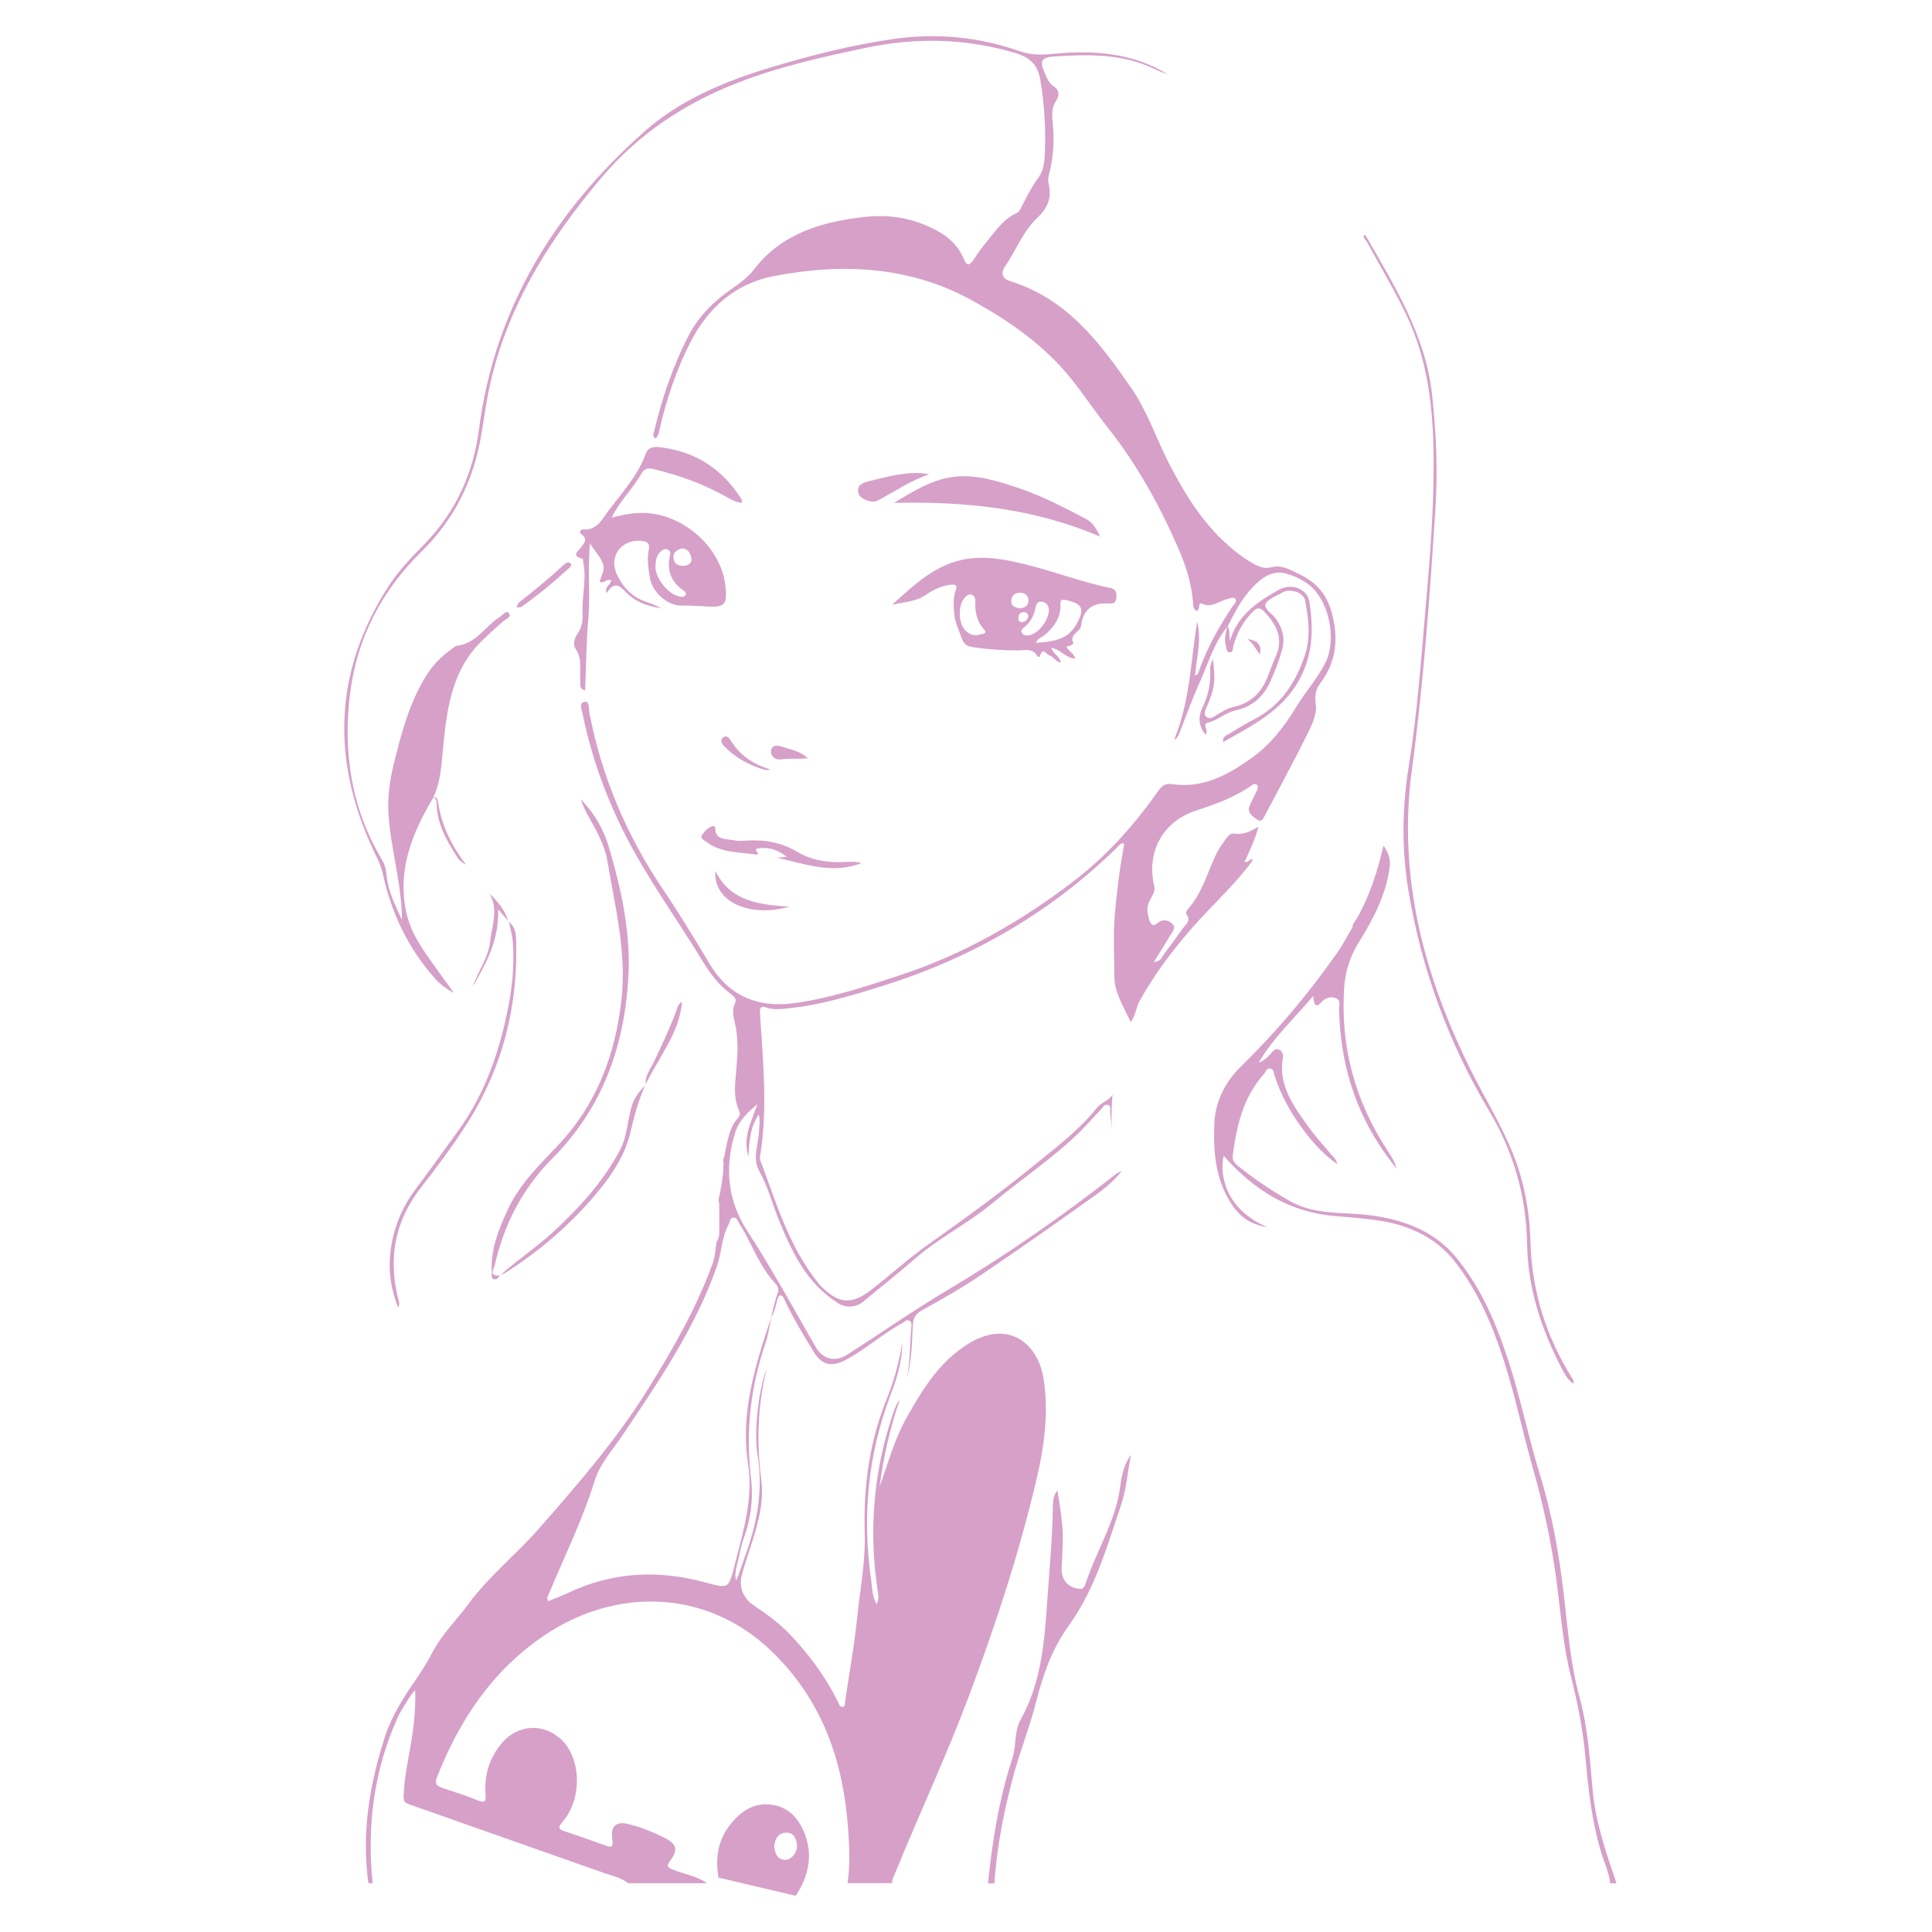 <?xml version="1.0" encoding="utf-8"?>
<!-- Generator: Adobe Illustrator 26.0.2, SVG Export Plug-In . SVG Version: 6.00 Build 0)  -->
<svg version="1.1" xmlns="http://www.w3.org/2000/svg" xmlns:xlink="http://www.w3.org/1999/xlink" x="0px" y="0px"
	 viewBox="0 0 360 360" style="enable-background:new 0 0 360 360;" xml:space="preserve">
<style type="text/css">
	.st0{display:none;}
	.st1{display:inline;}
	.st2{fill:#D6A0C9;}
</style>
<g id="Layer_2" class="st0">
	<rect x="7.04" y="7.04" class="st1" width="346.21" height="346.21"/>
</g>
<g id="Layer_1">
	<g>
		<path class="st2" d="M248.09,113.96c-0.94-3.33-2.9-5.51-6-6.98c-1.59-0.75-3.2-1.77-5.05-1.3c-1.31,0.34-2.29,0.01-3.34-0.56
			c-1.32-0.73-2.53-1.58-3.69-2.52c-5.44-4.41-9-10.08-12.09-16.07c-2.46-4.77-4.11-9.89-7.22-14.37
			c-5.82-8.36-11.84-16.5-22.61-19.82c-1.48-0.46-1.53-1.65-0.88-2.59c2.12-3.07,3.38-6.66,6.21-9.3c1.78-1.66,2.55-3.61,2.03-5.95
			c-0.14-0.62-0.19-1.23-0.02-1.86c0.86-3.24,1.07-6.53,0.72-9.85c-0.15-1.43-0.2-2.83,0.72-4.15c0.52-0.75,0.52-1.85-0.34-2.4
			c-1.16-0.74-1.52-1.82-1.98-2.92c-0.8-1.93-0.48-2.64,1.79-2.79c5.48-0.36,10.95-0.53,16.26,1.28c1.72,0.59,3.28,1.49,5,2.05
			c-6.55-4.05-13.92-4.56-21.35-3.82c-2.25,0.23-4.18,0.22-6.22-0.49c-7.65-2.69-15.52-3.44-23.6-2.28
			c-7.66,1.11-15.13,2.99-22.5,5.2c-8.69,2.6-17.1,6.06-23.8,11.99c-17.03,15.08-27.99,33.28-30.87,55.49
			c-1.04,8.03-4.2,15.3-10.1,21.36c-2.37,2.44-4.77,4.87-6.61,7.7c-10.72,16.47-10.87,33.5-2.24,50.95
			c0.49,0.99,0.85,2.05,1.09,3.14c1.57,7.15,4.69,13.62,9.66,19.24c0.98,1.11,2.18,1.94,3.48,2.67c-0.64-1.07-1.43-1.99-2.12-2.98
			c-2.65-3.79-5.71-7.4-6.71-12.01c-1.72-7.91,1.1-14.88,5.14-21.58l-0.05,0.03c1.4-3.04,1.48-6.29,1.8-9.53
			c0.72-7.19,1.66-14.33,7.5-19.83c1.22-1.15,2.43-2.29,3.71-3.37c0.48-0.4,1.62-0.79,0.97-1.52c-0.5-0.56-1.08,0.38-1.58,0.69
			c-2.78,1.72-4.37,5.02-8.14,5.44c-0.23,0.03-0.44,0.27-0.65,0.42c-2.13,1.44-3.83,3.22-5.14,5.38c-3.08,5.06-4.52,10.63-5.9,16.23
			c-0.73,2.99-1.17,6-0.99,9.1c0.39,6.72,2.51,13.23,2.52,19.95c-1.15-2.58-2.55-5.21-2.83-8.12c-0.11-1.17-0.35-2.2-0.92-3.16
			c-5.77-9.68-7.26-20.2-5.91-30.98c1.26-10.1,5.78-19.03,13.33-26.42c5.33-5.23,8.72-11.43,10.43-18.43
			c0.88-3.58,1.23-7.26,1.94-10.88c2.99-15.34,10.98-28.32,21.14-40.34c6.88-8.14,15.5-13.86,25.59-17.76
			c7.67-2.96,15.69-4.76,23.77-6.45c9.38-1.96,18.55-1.74,27.77,0.99c2.95,0.87,4.2,2.45,4.63,4.96c0.74,4.38,1.04,8.81,0.87,13.25
			c-0.06,1.66-0.12,3.48-1.14,4.89c-1.38,1.92-2.42,3.96-3.46,6.04c-0.17,0.33-0.45,0.58-0.78,0.74c-2.45,1.14-3.81,3.28-5.4,5.19
			c-0.82,0.99-1.58,2.02-2.28,3.09c-0.84,1.28-1.42,1.8-2.01,0.33c-0.86-2.17-2.43-3.88-4.5-5.08c-4.3-2.49-8.91-3.42-14.01-2.87
			c-8.19,0.89-15.61,3.23-20.59,9.74c-1.55,2.02-3.54,3.13-5.42,4.55c-2.83,2.14-5.16,4.66-6.76,7.74
			c-3.01,5.8-5.07,11.92-6.54,18.22c-0.07,0.32-0.3,0.75,0.36,0.99c0.6-0.53,0.64-1.29,0.8-1.98c1.3-5.5,3.07-10.85,5.68-15.93
			c3.24-6.31,8.25-10.91,15.56-12.31c12.71-2.44,25.23-1.86,36.79,4.47c7.12,3.91,13.71,8.52,18.72,14.83
			c2.3,2.89,4.34,5.97,6.64,8.87c5.71,7.21,10.02,15.11,13.56,23.44c1.22,2.86,2.04,5.79,2.35,8.87c0.07,0.67-0.09,1.51,0.7,1.92
			c0.79-0.27,0.14-1.74,1-1.35c1.93,0.87,3.18-0.56,4.74-0.86c0.5-0.1,1.09-0.51,1.47-0.05c0.37,0.46-0.18,0.93-0.45,1.32
			c-2.62,3.85-4.84,7.88-6.37,12.23c-0.1,0.29-0.18,0.61-0.69,0.69c0.31-3.34,1.25-6.64,0.39-9.99c-1.19,7.39-1.32,14.93-4.3,22.02
			c0.78-0.37,0.91-1.04,1.15-1.64c1.18-2.98,2.24-6,3.57-8.92c1.64-3.59,2.65-7.47,5.3-10.61c1.6-3.22,3.27-6.41,6.25-8.73
			c1.23-0.96,2.78-1.52,4.4-1.12c1.46,0.36,2.84,1.01,4.09,1.85c4.04,2.74,5.75,10.4,3.36,14.98c-1.47,2.81-3.61,5.23-5.26,7.93
			c-2.26,3.72-4.88,7.18-8.53,9.75c-4.34,3.06-8.96,5.63-14.76,4.76c-1.23-0.19-1.89,0.4-2.55,1.33c-4.49,6.37-9.67,12.18-16.03,17
			c-9.71,7.36-20.21,13.39-32.03,17.28c-6.5,2.13-12.96,4.3-19.81,5.22c-6.96,0.94-12.25-1.56-15.67-7.3
			c-2.79-4.68-5.63-9.34-8.68-13.87c-6.84-10.14-11.45-21.06-13.73-32.88c-0.15-0.75,0.05-2.3-0.91-2.12
			c-1.11,0.2-0.51,1.59-0.33,2.46c1.9,9.13,5.24,17.82,9.86,25.99c3.89,6.87,8.51,13.38,12.63,20.14c1.38,2.27,2.96,4.26,5.1,5.88
			c0.6,0.45,1.15,0.93,0.77,1.73c-0.59,1.23-0.31,2.45-0.02,3.67c0.69,2.91,0.52,5.85,0.26,8.77c-0.23,2.56-0.59,5.1,0.52,7.56
			c0.23,0.51,0.17,0.97-0.22,1.39c-1.55,1.69-1.82,3.83-2.3,5.9c-0.14,0.6-0.18,1.42-0.48,1.86c0.06,0.23,0.1,0.47,0.1,0.71
			c-0.02,2.3-0.45,4.56-0.94,6.8c0.09,0.29,0.15,0.6,0.15,0.89v5.26c0,0.61-0.19,1.17-0.51,1.66c0,0.02,0,0.04,0,0.06
			c-0.24,1.28-0.25,2.6-0.7,3.86c-3,8.31-7.38,15.95-12.08,23.51c-5.83,9.38-13.07,17.72-20.36,26.02
			c-4.2,4.79-9.32,8.86-13.1,14.02c-2.18,2.97-4.91,5.58-6.62,8.86c-0.94,1.8-2.01,3.51-3.16,5.19c-2.3,3.36-4.51,6.77-5.76,10.63
			c-2.89,8.92-4.39,17.98-3.09,27.33h0.79c-1.09-10.67,0.2-21.03,4.7-30.94c0.67-1.48,1.66-2.83,2.52-4.24
			c0.12-0.2,0.32-0.36,0.72-0.78c0.09,3.81-0.32,7.28-0.94,10.74c-0.54,3-1.12,5.99-1.23,9.05c-0.03,0.93,0.29,1.2,1.03,1.47
			c12.14,4.27,24.27,8.54,36.4,12.82c1.51,0.53,3.14,0.85,4.42,1.88h14.68c-1.86-1.35-4.2-1.67-6.29-2.5
			c-1.06-0.42-1.34-0.67-0.59-1.67c1.59-2.11,1.24-3.19-1.24-4.4c-2.17-1.06-4.4-1.98-6.8-2.51c-1.92-0.42-2.96,0.45-2.77,2.35
			c0.22,2.26,0.23,2.24-2.03,1.42c-2.15-0.78-4.31-1.54-6.48-2.26c-1.15-0.38-1.9-0.53-0.69-1.91c3.67-4.2,3.46-11.74-0.21-15.25
			c-3.35-3.2-8.23-2.89-11.2,0.71c-2.3,2.79-3.23,5.98-2.96,9.47c0.1,1.3-0.07,1.68-1.51,1.09c-2.11-0.86-4.31-1.56-6.48-2.28
			c-1.11-0.37-1.55-0.78-1.06-2.03c4.15-10.5,10.19-19.77,19.98-26.39c13.41-9.07,30.4-8.67,42.45,3.02
			c9.5,9.21,13.28,20.57,14.18,33.04c0.24,3.36,0.38,6.73-0.11,10.09h8.33c-0.08-0.66,0.27-1.21,0.51-1.79
			c4.49-11.05,9.57-21.87,13.76-33.03c4.95-13.2,9.35-26.55,12.56-40.22c1.46-6.22,2.38-12.48,1.38-18.9
			c-1.03-6.64-6.57-11.18-14.04-6.57c-5.39,3.33-8.49,8.46-11.42,13.63c-2.32,4.09-3.53,8.62-5.11,13.01
			c0.72-5.53,1.94-10.94,3.77-16.23c-0.62,0.75-0.94,1.64-1.24,2.53c-3.68,10.83-4.58,21.87-2.88,33.11
			c0.19,1.26,0.19,1.26-0.17,2.51c-0.89-1.52-0.84-3.04-1.04-4.44c-1.71-11.83-0.67-23.41,3.64-34.68c1.19-3.12,2.15-6.29,2.14-9.64
			c-0.58,3.65-1.55,7.2-2.95,10.64c-3.26,8.07-4.29,16.49-4.04,25.01c0.16,5.29-0.89,10.41-1.41,15.6
			c-0.52,5.19-1.47,10.35-2.23,15.52c-0.06,0.41,0.11,1.01-0.49,1.08c-0.56,0.07-0.65-0.54-0.84-0.92c-2.3-4.6-5.32-8.75-8.91-12.52
			c-1.99-2.09-4.34-3.82-6.77-5.44c-1.92-1.28-2.86-3.39-2.27-5.59c0.95-3.57,2.35-7.01,3.17-10.62c0.55-2.42,0.78-4.85,0.47-7.25
			c-0.88-6.81-0.72-13.55,1.01-20.69c-1.42,3.57-2.44,11.78-1.73,15.91c1.13,6.6-0.03,12.9-2.31,19.1
			c-0.56,1.51-1.01,3.05-1.66,4.55c-0.42-1.73,0.36-3.32,0.64-4.96c0.21-1.23,0.6-2.43,1.01-3.61c1.2-3.5,1.56-7.07,1.12-10.72
			c-1.04-8.57-0.05-16.93,2.75-25.13c0.52-1.53,0.71-3.17,1.05-4.76c-2.95,8.89-5.82,17.84-4.35,27.29
			c1.04,6.67-0.95,12.84-2.53,19.12c-1.1,4.34-1.08,4.22-5.75,2.98c-8.68-2.31-17.15-1.83-25.3,2.06c-1.17,0.56-2.4,1-3.62,1.5
			c-0.42-0.53-0.06-0.95,0.11-1.38c2.89-6.95,6.25-13.76,8.47-20.89c1.05-3.38,3.23-5.68,5.06-8.38
			c6.82-10.11,13.71-20.18,17.75-31.68c0.91-2.59,0.87-5.43,2.23-7.91c0.25-0.46,0.17-1.26,0.97-1.22c0.59,0.03,0.71,0.67,0.98,1.09
			c2.37,3.72,3.69,7.99,6.82,11.31c0.41,0.43,0.58,1.06,0.37,1.61c-0.57,1.48-0.87,3.04-1.26,4.56c0.71-1.02,0.86-2.2,1.19-3.33
			c0.09-0.33,0.21-0.82,0.71-0.73c0.23,0.04,0.44,0.42,0.56,0.69c1.58,3.43,3.55,6.66,5.53,9.88c1.49,2.43,3.3,2.83,5.93,1.43
			c3.75-1.99,6.84-4.86,10.57-6.87c0.39-0.21,0.72-0.67,1.2-0.47c0.59,0.24,0.48,0.85,0.44,1.32c-0.29,3.16-0.21,6.34-0.81,9.47
			c0.82-3.17,0.96-6.43,1.07-9.66c0.05-1.39,0.39-2.28,1.73-3.03c3.64-2.03,7.29-4.07,10.73-6.39c7.04-4.75,13.98-9.65,20.9-14.56
			c1.92-1.36,3.81-2.8,5.61-4.99c-0.61,0.27-0.79,0.31-0.91,0.41c-9.97,7.82-20.37,15.1-31.35,21.63
			c-6.44,3.83-12.56,8.09-18.84,12.13c-2.34,1.51-4.65,0.91-6.01-1.48c-4.1-7.19-8.09-14.45-12.61-21.41
			c-3.8-5.83-4.3-11.95-2.37-18.34c0.66-2.19,2.29-3.9,4.19-5.39c-1.13,3.2-2.81,6.25-1.68,9.72c0.18-2.63,0.21-5.28,1.93-7.83
			c0.29,1.26,0.07,2.23,0.03,3.21c-0.1,2.45-1.28,4.96,0.06,7.36c1.68,3.01,2.48,6.31,3.78,9.44c2.4,5.76,5.04,11.45,10.9,15.18
			c1.48,0.94,3.37,0.8,4.72-0.32c3.2-2.66,6.47-5.23,9.6-7.97c4.42-3.86,9.83-6.53,14.36-10.29c5.5-4.56,11.53-8.56,16.6-13.58
			c1.28-1.26,2.42-2.64,3.68-3.93c0.37-0.38,0.68-1.11,1.38-0.85c0.57,0.21,0.31,0.88,0.36,1.35c0.13,1.11,0.24,2.22,0.36,3.32
			c-0.19-2.46-0.07-4.89,0.09-6.66c-0.34,0.96-2.12,1.5-3.02,2.63c-3.29,4.11-7.52,7.27-11.61,10.6
			c-6.31,5.14-12.9,9.93-19.57,14.64c-3.75,2.64-7.12,5.75-10.75,8.55c-3.65,2.82-5.95,2.61-9.14-0.43
			c-0.19-0.19-0.5-0.52-0.67-0.73c-5.54-6.83-7.87-14.99-10.85-22.88c-0.1-0.26-0.12-0.53-0.08-0.8c1.48-8.91,0.55-17.82-0.01-26.72
			c-0.08-1.2,0.3-1.35,1.24-1.02c1.03,0.36,2.03,0.32,3.11,0.23c6.44-0.54,12.52-2.4,18.62-4.31c16.96-5.32,31.66-13.96,44-26.18
			c0.21-0.2,0.4-0.51,0.9-0.24c-0.31,1.92-0.7,3.88-0.94,5.85c-0.38,3.1-0.79,6.2-0.93,9.31c-0.15,3.12,0.04,6.25,0.02,9.37
			c-0.02,3.2,1.78,5.8,3.04,8.66c0.96-1.17,0.96-2.62,1.64-3.85c2.7-4.9,6.05-9.38,9.76-13.62c3.67-4.19,7.87-7.95,11.18-12.41
			c0.09-0.12,0.1-0.3,0.15-0.48c-0.6-0.05-0.79,0.71-1.49,0.53c0.93-2.07,1.9-4.02,2.59-6.58c-1.71,1.06-3.05,1.56-4.63,1.29
			c-0.58-0.1-1.07,0.47-1.4,0.94c-0.62,0.88-1.3,1.75-1.76,2.71c-1.73,3.54-2.66,7.45-5.43,10.51c-0.19,0.21-0.35,0.7-0.23,0.85
			c0.99,1.23-0.13,1.93-0.71,2.75c-1.14,1.61-2.32,3.19-3.5,4.78c-0.39,0.52-0.52,1.31-1.83,1.37c1.09-1.75,2.08-3.31,3.02-4.89
			c0.4-0.68,1.21-1.45,0.43-2.19c-0.78-0.74-1.84-0.97-2.84-0.11c-1.14,0.97-1.45-0.39-1.75-1.82c-0.1-0.49-0.11-1,0.01-1.48
			c0.42-1.61,1.51-2.26,1.19-3.64c-1.49-6.37,1.59-12.09,7.95-14.12c3.54-1.13,6.93-2.4,9.98-4.46c0.34-0.23,0.75-0.7,1.21-0.28
			c0.39,0.36,0.08,0.84-0.09,1.23c-0.4,0.92-0.95,1.79-1.29,2.73c-0.48,1.3,0.61,1.96,1.5,2.56c0.7,0.46,1.04-0.2,1.31-0.71
			c2.62-4.97,5.3-9.91,7.8-14.94c0.89-1.79,1.96-3.86,1.75-5.68c-0.18-1.58-0.16-2.8,0.75-4
			C249.07,123.31,249.48,118.88,248.09,113.96z"/>
		<path class="st2" d="M163.57,304.8c-0.92-0.31-1.21-0.02-1.32,0.92c-0.59,4.84-1.29,9.66-1.93,14.49
			c-0.3,2.26-0.95,4.46-0.25,6.83c2.03,6.84,2.79,13.83,2.32,20.93c-0.04,0.68-0.01,1.37-0.01,2.05
			c11.68-25.26,22-50.88,28.21-78.36c-2.69,1.49-4.81,2.72-6.99,3.86c-4.44,2.31-8.97,4.47-13.35,6.87
			c-1.62,0.88-4.08,1.42-4.53,3.06c-0.97,3.51-2.09,7.08-1.59,10.84c0.32,2.41,1.46,4.69,1.23,7.18c-0.1,1.12-0.26,2.12-1.86,1.28
			c0.79,0.1,1.29-0.13,1.3-0.97c0.01-1.43-0.01-2.86-1.02-4.07C161.77,300.99,161.72,302.43,163.57,304.8z"/>
		<path class="st2" d="M105.46,280.43c-7.23,8.16-14.92,15.33-21.47,23.51c-4.18,5.22-3.63,10.39-3.13,16.25
			c0.88-1.11,1.79-1.92,2.25-2.9c2.07-4.5,5.54-7.97,8.95-11.53c1.45-1.52,3.58-2.46,4.46-4.43
			C99.55,294.57,102.88,287.93,105.46,280.43z"/>
		<path class="st2" d="M74.56,160.67c1.07-2.56,1.48-5.32,2.9-7.72c2.36-3.98,3.99-8.14,4.06-12.77c0.02-1.24,0.14-2.5,0.34-3.73
			c0.86-5.38,1.37-10.87,5.08-15.7c-3.14,0.97-5.45,2.77-7.08,5.82C74.1,137.35,71.82,148.66,74.56,160.67z"/>
		<path class="st2" d="M221.02,102.69c0.63,2,1.22,3.5,1.56,5.05c0.29,1.32,1.12,2.08,2.31,2.57c2.78,1.15,7.9-0.66,9.49-3.28
			c0.34-0.55-0.09-0.64-0.42-0.77c-0.82-0.34-0.96,0.35-1.3,0.78c-2.1,2.59-3.49,2.7-6.22,0.63
			C224.61,106.27,223.03,104.62,221.02,102.69z"/>
		<path class="st2" d="M208.34,175.51c0.69,1.88,1.38,4.2,2.42,6.37c0.68,1.42,2.01,0.26,2.97,0.08c1.02-0.19,0.98-1.06,0.6-1.81
			c-1.07-2.08-2.44-3.98-4.07-5.7c-0.4-0.42-0.75-1.26-1.5-0.94C208.16,173.75,208.56,174.52,208.34,175.51z"/>
		<path class="st2" d="M104.07,329.91c-0.14-1.33-0.37-2.67-1.99-2.64c-1.62,0.03-2.12,1.36-2.2,2.66
			c-0.08,1.26,0.34,2.58,1.92,2.56C103.39,332.46,103.79,331.09,104.07,329.91z"/>
		<path class="st2" d="M135.26,298.03c0.06,1.01-0.22,2.36,1.22,2.39c1.25,0.03,1.14-1.29,1.32-2.18c0.04-0.18,0.06-0.37,0.09-0.55
			c0.11-0.62,0.27-1.29-0.37-1.72c-0.58-0.39-0.93,0.38-1.56,0.42C135.06,296.42,135.42,297.45,135.26,298.03z"/>
		<path class="st2" d="M175.91,51.98c-0.49-0.99-1.32-1.41-2.24-1.68c-0.38-0.11-0.83,0.06-0.93,0.48c-0.09,0.38,0.35,0.5,0.63,0.57
			C174.17,51.54,174.87,52.09,175.91,51.98z"/>
		<path class="st2" d="M158.14,49.17c1.62,0.17,3.25,0.34,4.87,0.51C161.45,49.06,159.88,48.48,158.14,49.17z"/>
		<path class="st2" d="M209.94,73.28c-0.46-1.45-1.39-2.61-2.45-3.7C208.26,70.84,208.64,72.34,209.94,73.28z"/>
		<path class="st2" d="M296.78,333.69c-0.54-5.78-0.87-11.62-2.41-17.23c-1.74-6.33-2.22-12.79-2.96-19.22
			c-0.88-7.58-2.2-15.08-4.45-22.39c-2.16-7.01-3.59-14.19-5.86-21.19c-2.28-6.99-5.08-13.7-9.86-19.46
			c-3.93-4.73-9.51-6.89-15.74-7.73c-5.09-0.69-10.39,0.04-15.19-2.69c-3.41-1.94-6.59-4.1-9.61-6.5c-0.58-0.46-1.12-1.07-1-1.94
			c0.72-5.5,1.9-10.85,5.84-15.25c0.33-0.37,0.46-1.04,1.07-0.99c0.76,0.05,0.73,0.82,0.88,1.31c1.2,3.75,3.13,7.16,5.52,10.32
			c1.7,2.25,3.61,4.36,6.13,6.17c-0.1-0.92-0.69-1.28-1.07-1.75c-1.38-1.68-2.89-3.27-4.14-5.02c-2.81-3.91-5.77-7.8-4.89-12.99
			c0.09-0.54-0.05-1.33-0.79-1.59c-0.7-0.24-1.04,0.34-1.44,0.75c-0.57,0.57-1.03,1.27-2.27,1.69c2.78-4.69,6.59-8.18,10.15-12.39
			c0.15,1.6,0.45,2.39,1.63,1.04c0.64-0.73,1.65-0.98,2.54-0.68c1.05,0.35,0.64,1.4,0.66,2.15c0.22,9.79,2.86,18.87,8.72,27.02
			c0.65,0.9,1.33,1.78,1.99,2.66c-0.29-1.21-0.91-2.21-1.55-3.19c-6.22-9.41-8.97-19.66-8.2-30.72c0.21-3,1.19-5.87,2.81-8.46
			c2.71-4.34,4.99-8.77,5.66-13.87c0.21-1.63-0.38-2.85-1.16-4c-0.03,0.12-0.05,0.24-0.08,0.35c-1,4.31-2.41,8.7-4.52,12.59
			c-0.32,0.6-0.71,1.22-1.14,1.83c0.04,0.22-0.01,0.45-0.17,0.71c-0.82,1.35-1.52,2.78-2.42,4.08
			c-5.41,7.82-11.55,15.08-18.43,21.83c-2.82,2.77-4.6,6.52-4.75,10.31c-0.21,5,0.09,10.11,2.94,14.7c1.66,2.69,3.56,4.16,6.96,4.73
			c-7.72-3.3-8.97-9.49-8.18-13.33c5.41,6.15,12,10.5,20.65,11.23c2.8,0.24,5.65,0.46,8.38,0.87c5.58,0.84,10.58,3.19,14.08,7.66
			c4.33,5.54,6.99,11.82,9.1,18.38c2.12,6.58,3.5,13.32,5.38,19.95c2.06,7.25,3.62,14.57,4.56,22.02c0.72,5.7,1.15,11.43,2.6,17.04
			c1.28,4.97,2.24,10.02,2.69,15.13c0.53,5.98,1.21,11.92,2.97,17.72c0.56,1.85,1.44,3.62,1.61,5.58h1.19
			C299.28,345.28,297.33,339.64,296.78,333.69z"/>
		<path class="st2" d="M148.26,353.25c-6.99-1.64-7.39-1.74-14.38-3.38c-0.65-3.75-0.1-7.28,2.62-10.41
			c1.86-2.15,4.11-3.56,7.17-3.19c3.18,0.38,5.01,2.45,6.12,5.03C151.47,345.26,150.9,349.34,148.26,353.25z M144.25,344.12
			c0.2,1.14,0.44,2.29,1.94,2.43c1.2,0.11,2.44-1.36,2.31-2.75c-0.11-1.18-0.56-2.35-2.03-2.31
			C144.87,341.55,144.4,342.79,144.25,344.12z"/>
		<path class="st2" d="M184.09,350.94c0.82-7.89,2.06-15.72,4.56-23.32c0.77-2.34,0.28-4.92,1.5-7.12c4.1-7.36,4.52-15.4,5.08-23.45
			c0.37-5.42,0.9-10.83,0.95-16.27c0.01-1.03,0.09-2.09,0.83-3.05c0.38,1.97,0.65,3.96,0.87,5.9c0.31,2.77,0.08,5.61-0.06,8.42
			c-0.11,2.29,1.11,3.81,3.46,4.03c0.32,0.03,0.49-0.07,0.64-0.3c0.1-0.16,0.24-0.31,0.29-0.49c1.99-6.19,5.72-11.82,6.54-18.38
			c0.26-2.04,0.69-4.04,1.98-5.84c-0.6,3.17-0.85,6.46-1.88,9.5c-2.61,7.71-4.82,15.59-9.76,22.43c-3.1,4.28-4.76,9.15-6.04,14.18
			c-1.14,4.49-2.87,8.81-4.1,13.29c-1.86,6.74-3.18,13.52-3.67,20.46C184.89,350.94,184.49,350.94,184.09,350.94z"/>
		<path class="st2" d="M113.97,96.47c3.41-0.97,6.59-1.28,9.88-0.25c6.23,1.97,10.95,7.47,11.39,13.57c0.2,2.84-0.3,3.38-3.29,3.23
			c-1.64-0.08-3.27-0.22-4.93-0.18c-2.69,0.06-5.47-2.5-5.93-5.19c-0.29-1.73-0.56-3.47-0.2-5.22c0.24-1.15-0.23-1.55-1.42-1.65
			c-3.67-0.33-6.07,2.89-4.56,6.17c1.13,2.45,2.85,4.33,5.61,5.23c0.92,0.3,1.81,0.68,2.66,1.15c-2.31-0.31-4.43-1.04-6.14-2.6
			c-1.23-1.12-2.34-2.94-4-0.19c-0.46-1.25,0.79-1.58,0.85-2.4c-0.77-0.36-1.28,0.58-2.17,0.32c0.27-1.05,0.97-2.21,0.72-3.15
			c-0.34-1.27-1.41-2.36-2.51-4.05c-0.46,4.95,0.09,9.44-0.3,13.9c-0.39,4.46-0.41,8.94-0.6,13.51c-1.27-0.44-0.83-1.32-0.9-1.98
			c-0.19-1.94,0.45-3.93-0.88-5.79c-0.56-0.79-0.2-2.04,0.39-2.87c0.84-1.18,0.97-2.43,0.91-3.75c-0.15-3.06,0.73-6.09,0.19-9.15
			c-0.06-0.36-0.08-0.99-0.25-1.04c-2.17-0.57-0.72-1.38-0.2-2.12c0.55-0.77,1.31-1.47,0.09-2.38c-0.54-0.4-0.33-0.99,0.46-0.94
			c1.7,0.09,2.73-0.92,3.51-2.05c2.74-3.96,6.31-7.43,7.96-12.02c0.5-1.38,1.71-1.35,2.76-1.23c6.77,0.8,11.69,4.26,15.13,9.72
			c0.08,0.13,0.01,0.34,0.01,0.63c-1.05-0.12-1.91-0.57-2.73-1.04c-4.28-2.45-8.89-4.09-13.72-5.25c-1.17-0.28-1.74-0.05-2.32,0.97
			C117.9,91.11,115.47,93.33,113.97,96.47z M122.14,105.74c0.02,2.01,2.32,4.9,4.27,5.36c0.45,0.11,0.97,0.25,1.29-0.15
			c0.31-0.38-0.03-0.71-0.35-0.93c-2.42-1.67-3.14-3.89-2.49-6.59c0.09-0.38,0.04-0.76-0.37-0.98c-0.47-0.26-0.91-0.09-1.27,0.21
			C122.23,103.48,122.15,104.6,122.14,105.74z M127.13,102.18c-1,0.25-1.74,0.75-1.64,1.8c0.1,1.04,0.87,1.52,1.93,1.45
			c0.91-0.06,1.57-0.57,1.4-1.46C128.66,103.15,128.28,102.28,127.13,102.18z"/>
		<path class="st2" d="M198.68,120.45c0.46,0.95,1.42,1.26,1.69,2.26c-1.79-0.04-2.69-1.72-4.47-1.98c0.31,1.12,1.55,1.51,1.77,2.74
			c-1.02-0.17-1.35-1.14-2.09-1.32c-0.53-0.12-1.29-1.71-1.79,0.08c-0.1,0.36-0.47,0.1-0.57-0.08c-0.79-1.35-2.11-0.98-3.34-0.96
			c-2.85,0.03-5.68-0.18-8.49-0.59c-1.12-0.16-1.75-0.41-2.23-1.79c-0.52-1.5-1.25-2.9-1.37-4.55c-0.1-1.45-0.22-2.87,0.29-4.25
			c0.42-1.13-0.27-1.15-1.09-1.04c-1.67,0.23-3.15,0.95-4.48,1.88c-1.88,1.31-4.15,1.31-6.29,1.85c4.54-4.09,8.91-8.4,15.74-8.74
			c3-0.15,5.92,0.44,8.8,1.13c5.44,1.3,10.65,3.36,16.15,4.47c0.89,0.18,1.12,0.74,1.13,1.51c0.01,0.8-0.26,1.47-1.18,1.39
			c-3.28-0.26-5.05,1.07-5.43,4.19c-0.14,1.14-2.3,1.55-1.41,3.2C200.1,119.94,199.36,120.48,198.68,120.45z M193.04,119.79
			c4.59-0.31,6.28-1.15,7.69-3.76c1.41-2.6,0.92-3.53-2.02-4.2c-0.94-0.21-1.15-0.02-1.11,0.84c0.1,2.36-1.16,4.14-2.92,5.65
			C194.15,118.76,193.35,118.91,193.04,119.79z M182.17,118.38c0.39-0.32,2.06-0.08,1.18-1.09c-1.41-1.62-1.66-3.31-1.61-5.21
			c0.01-0.51-0.08-1.06-0.66-1.25c-0.69-0.22-1.1,0.28-1.46,0.72c-1.12,1.35-1.02,4.53,0.17,5.82
			C180.37,118.02,181.1,118.41,182.17,118.38z M195.45,113.58c-0.06-0.5-0.28-1.27-1.18-1.44c-1.12-0.21-1.25,0.69-1.39,1.41
			c-0.26,1.27-0.9,2.32-1.87,3.2c-0.36,0.33-0.98,0.6-0.58,1.2c0.37,0.56,1.02,0.52,1.6,0.37
			C193.58,117.93,195.5,115.41,195.45,113.58z M190.12,113.36c0.82-0.11,1.54-0.51,1.52-1.48c-0.02-0.83-0.59-1.4-1.48-1.43
			c-1.07-0.03-1.73,0.56-1.73,1.58C188.43,112.94,189.16,113.24,190.12,113.36z M191.61,114.87c-0.06-0.52-0.38-0.85-0.88-0.81
			c-0.69,0.05-0.99,0.52-0.97,1.15c0.01,0.41,0.2,0.73,0.7,0.7C191.13,115.88,191.45,115.44,191.61,114.87z"/>
		<path class="st2" d="M254.16,43.75c0.14,0.07,0.3,0.09,0.34,0.17c5.37,9.38,11.14,18.63,12.34,29.56
			c0.76,6.97,1.09,13.98,0.65,20.96c-1.04,16.38-2.23,32.76-4.41,49.05c-2.68,19.99,2.29,38.69,11.33,56.59
			c3.07,6.08,6.77,11.86,8.75,18.41c1.28,4.24,1.9,8.57,2.02,12.93c0.25,9.14,2.88,17.58,7.78,25.42c0.1,0.16,0.19,0.33,0.25,0.51
			c0.03,0.1-0.03,0.22-0.08,0.49c-1.01-0.78-1.57-1.77-2.07-2.74c-3.84-7.36-6.38-15.02-6.51-23.33c-0.14-8.77-2.48-17.06-7.03-24.7
			c-7.68-12.87-12.67-26.6-15.09-41.18c-1.29-7.78-1.16-15.54,0.1-23.32c1.56-9.63,2.24-19.35,3.09-29.06
			c0.89-10.15,1.72-20.28,1.47-30.48c-0.2-8.19-1.29-16.22-4.76-23.76c-2.24-4.85-5.07-9.46-7.62-14.19
			C254.45,44.68,253.97,44.33,254.16,43.75z"/>
		<path class="st2" d="M166.6,93.7c3.72-2.27,7.38-4.53,11.6-4.9c4.02-0.35,7.98,0.91,11.76,2.2c4.35,1.48,8.41,3.6,12.45,5.73
			c1.2,0.63,1.84,1.69,2.58,3.26C192.55,94.66,179.75,93.41,166.6,93.7z"/>
		<path class="st2" d="M93.15,237.6c-0.25,0.47-0.61,0.94-1.18,0.74c-0.48-0.17-0.31-0.77-0.34-1.18c-0.25-4.32,1.3-8.22,3.13-12.06
			c2.15-4.53,5.75-8.02,9.19-11.66c7.28-7.69,10.67-16.93,11.84-27.04c1.02-8.85-1.17-17.39-2.62-26c-0.48-2.84-1.92-5.43-3.35-7.98
			c-0.63-1.13-1.21-2.29-1.63-3.52c2.55,2.59,4.29,5.64,5.28,8.99c2.33,7.9,4.08,15.95,3.62,24.19
			c-0.72,12.69-4.74,24.31-14.14,33.75c-5.67,5.7-9.04,12.38-10.76,19.9c-0.14,0.62-1.26,2.21,1,1.91L93.15,237.6z"/>
		<path class="st2" d="M228.75,116.63c0.49,0.85,0.22,1.8,0.43,2.8c1.34-4.69,5.03-7.24,9.08-9.52c2.32-1.31,5.35-0.27,5.73,2.27
			c0.77,5.04,0.7,9.91-2.01,14.71c-3.18,5.62-8.61,8.28-14.08,11.4c-0.11-1.14,0.68-1.27,1.17-1.57c1.49-0.93,2.99-1.86,4.55-2.65
			c5.2-2.65,7.93-7.13,9.58-12.14c1.05-3.21,0.63-6.69,0-10.01c-0.29-1.57-2.83-2.35-4.25-1.51c-1.12,0.66-2.73,1.19-3.12,2.14
			c-0.37,0.92,1.28,1.82,1.95,2.79c1.21,1.77,1.71,3.56,1.13,5.68c-0.58,2.13-1.37,4.17-2.3,6.17c-1.25,2.68-3.29,4.51-6.35,5.17
			c-1.91,0.41-3.28,1.81-5.18,2.29c-1.23,0.31,0.29,1.45-0.46,2.23c-1.28-1.56-1.37-3.39-0.62-4.89c1.19-2.41,1.64-4.82,1.5-7.42
			c-0.03-0.52,0.25-1.06,0.46-1.85c0.61,3.78,0.38,5.56-1.01,8.78c-0.29,0.68-0.82,1.54-0.14,2.09c0.71,0.58,1.48-0.13,2.13-0.51
			c0.9-0.52,1.77-1.1,2.82-1.33c3.16-0.69,5.21-2.56,6.34-5.39c0.54-1.34,1.02-2.71,1.61-4.02c1.49-3.3,0.21-5.91-2.12-8.35
			c-0.75-0.78-1.27-0.87-2.07-0.09c-1.88,1.86-3.05,4.05-3.72,6.52c-0.12,0.44,0.01,1.19-0.71,1.13c-0.61-0.05-0.56-0.76-0.68-1.23
			c-0.32-1.26-0.02-2.48,0.33-3.7C228.77,116.6,228.75,116.63,228.75,116.63z"/>
		<path class="st2" d="M160.49,160.84c-5.48,2.13-10.72,0.06-15.75-1.02c0.27-0.02,0.84-0.06,1.88-0.14
			c-1.78-1.43-3.42-1.85-5.3-1.61c-0.36,0.05-0.69,0.2-0.32,0.6c0.55,0.61,0.04,0.59-0.37,0.53c-3.11-0.44-6.39-0.3-9.02-2.35
			c-0.43-0.34-1.24-0.61-0.78-1.28c0.49-0.71,1.1-1.42,2.05-1.66c0.1-0.03,0.4,0.2,0.39,0.31c-0.02,2.47,2.12,2.04,3.63,2.38
			c0.63,0.14,1.32,0.08,1.98,0.04c3.51-0.24,6.69,0.3,9.8,2.15c2.36,1.41,5.27,1.94,8.18,1.85
			C158.1,160.61,159.36,160.42,160.49,160.84z"/>
		<path class="st2" d="M94.73,171.73c1.47,1.03,1.43,2.65,1.46,4.05c0.27,11.87-2.54,23.05-8.97,33.28
			c-2.66,4.23-5.7,8.26-8.79,12.23c-4.93,6.33-6.1,13.25-4.22,20.77c0.1,0.42,0.34,0.82-0.02,1.6c-1.34-3.42-1.82-6.68-1.47-10.03
			c0.45-4.43,2.02-8.48,4.78-12.13c2.68-3.56,5.26-7.19,7.87-10.79c5.18-7.15,7.85-15.2,9.44-23.62c0.7-3.69,1.01-7.42,0.77-11.18
			c-0.09-1.45-0.43-2.83-0.8-4.22L94.73,171.73z"/>
		<path class="st2" d="M173.16,88.36c-3.5,1.18-6.46,3.26-9.66,4.92c-1.08,0.56-3.19-0.27-3.51-1.3c-0.47-1.53,0.69-2.02,1.88-2.3
			C165.55,88.79,169.2,87.68,173.16,88.36z"/>
		<path class="st2" d="M93.2,237.64c3.15-2.83,6.74-5.19,9.86-8.07c4.9-4.52,9.29-9.35,12.42-15.18c1.4-2.59,1.4-5.42,2.18-8.11
			c0.47-1.64,1.46-2.96,2.67-4.15l-0.04-0.04c-1.36,2.92-2.12,5.99-2.87,9.1c-0.98,4.01-3.24,7.5-5.88,10.72
			c-4.94,6-10.8,11.09-17.49,15.33c-0.27,0.17-0.6,0.24-0.9,0.36C93.15,237.6,93.2,237.64,93.2,237.64z"/>
		<path class="st2" d="M147.06,168.93c-6.54,1.99-14.14-0.35-13.77-6.67C136.05,167.93,141.43,168.61,147.06,168.93z"/>
		<path class="st2" d="M94.77,171.69c-0.53-0.61-1.06-1.23-1.94-2.25c0.18,5.66-2.22,10.11-4.82,14.49
			c1.04-2.86,2.98-5.42,3.32-8.52c0.33-2.96,1.65-5.96-0.15-8.94c1.58,1.51,2.93,3.15,3.56,5.26
			C94.73,171.73,94.77,171.69,94.77,171.69z"/>
		<path class="st2" d="M120.33,202.14c-0.22-1.68,0.9-2.95,1.55-4.34c1.47-3.13,2.97-6.25,4.15-9.49c0.2-0.56,0.31-1.22,1.07-1.64
			c-0.52,5.92-4.4,10.38-6.81,15.43C120.29,202.1,120.33,202.14,120.33,202.14z"/>
		<path class="st2" d="M96.25,113.19c0.22-0.48,0.25-0.77,0.42-0.9c2.91-2.25,5.72-4.61,8.42-7.08c0.32-0.3,0.8-0.62,1.21-0.22
			c0.37,0.36-0.07,0.68-0.33,0.92c-2.8,2.56-5.72,4.99-8.85,7.18C96.99,113.18,96.77,113.14,96.25,113.19z"/>
		<path class="st2" d="M150.52,141.31c-1.77,0.13-3.44,0-5.14,0.2c-1,0.12-1.82-0.66-1.7-1.63c0.14-1.11,1.21-1.04,2.02-0.76
			C147.37,139.7,149.2,139.97,150.52,141.31z"/>
		<path class="st2" d="M143.51,143.36c-0.31,0.04-0.66,0.18-0.93,0.1c-3-0.83-5.62-2.3-7.72-4.49c-0.43-0.45-0.74-1.18-0.01-1.63
			c0.55-0.34,1.01,0.13,1.27,0.57C137.79,140.66,140.25,142.39,143.51,143.36z"/>
		<path class="st2" d="M80.81,148.42c0.5,0.15,0.73,0.49,0.8,0.97c0.63,4.29,2.45,8.12,5.26,11.76c-1.11-0.68-1.28-0.81-1.82-1.65
			c-1.95-3.06-3.67-6.2-3.69-9.92c0-0.4-0.32-0.79-0.5-1.19C80.86,148.39,80.81,148.42,80.81,148.42z"/>
		<path class="st2" d="M232.43,119.08c1.67,0.24,2.8,0.9,2.32,2.88C233.98,120.9,233.44,119.81,232.43,119.08z"/>
	</g>
</g>
</svg>
